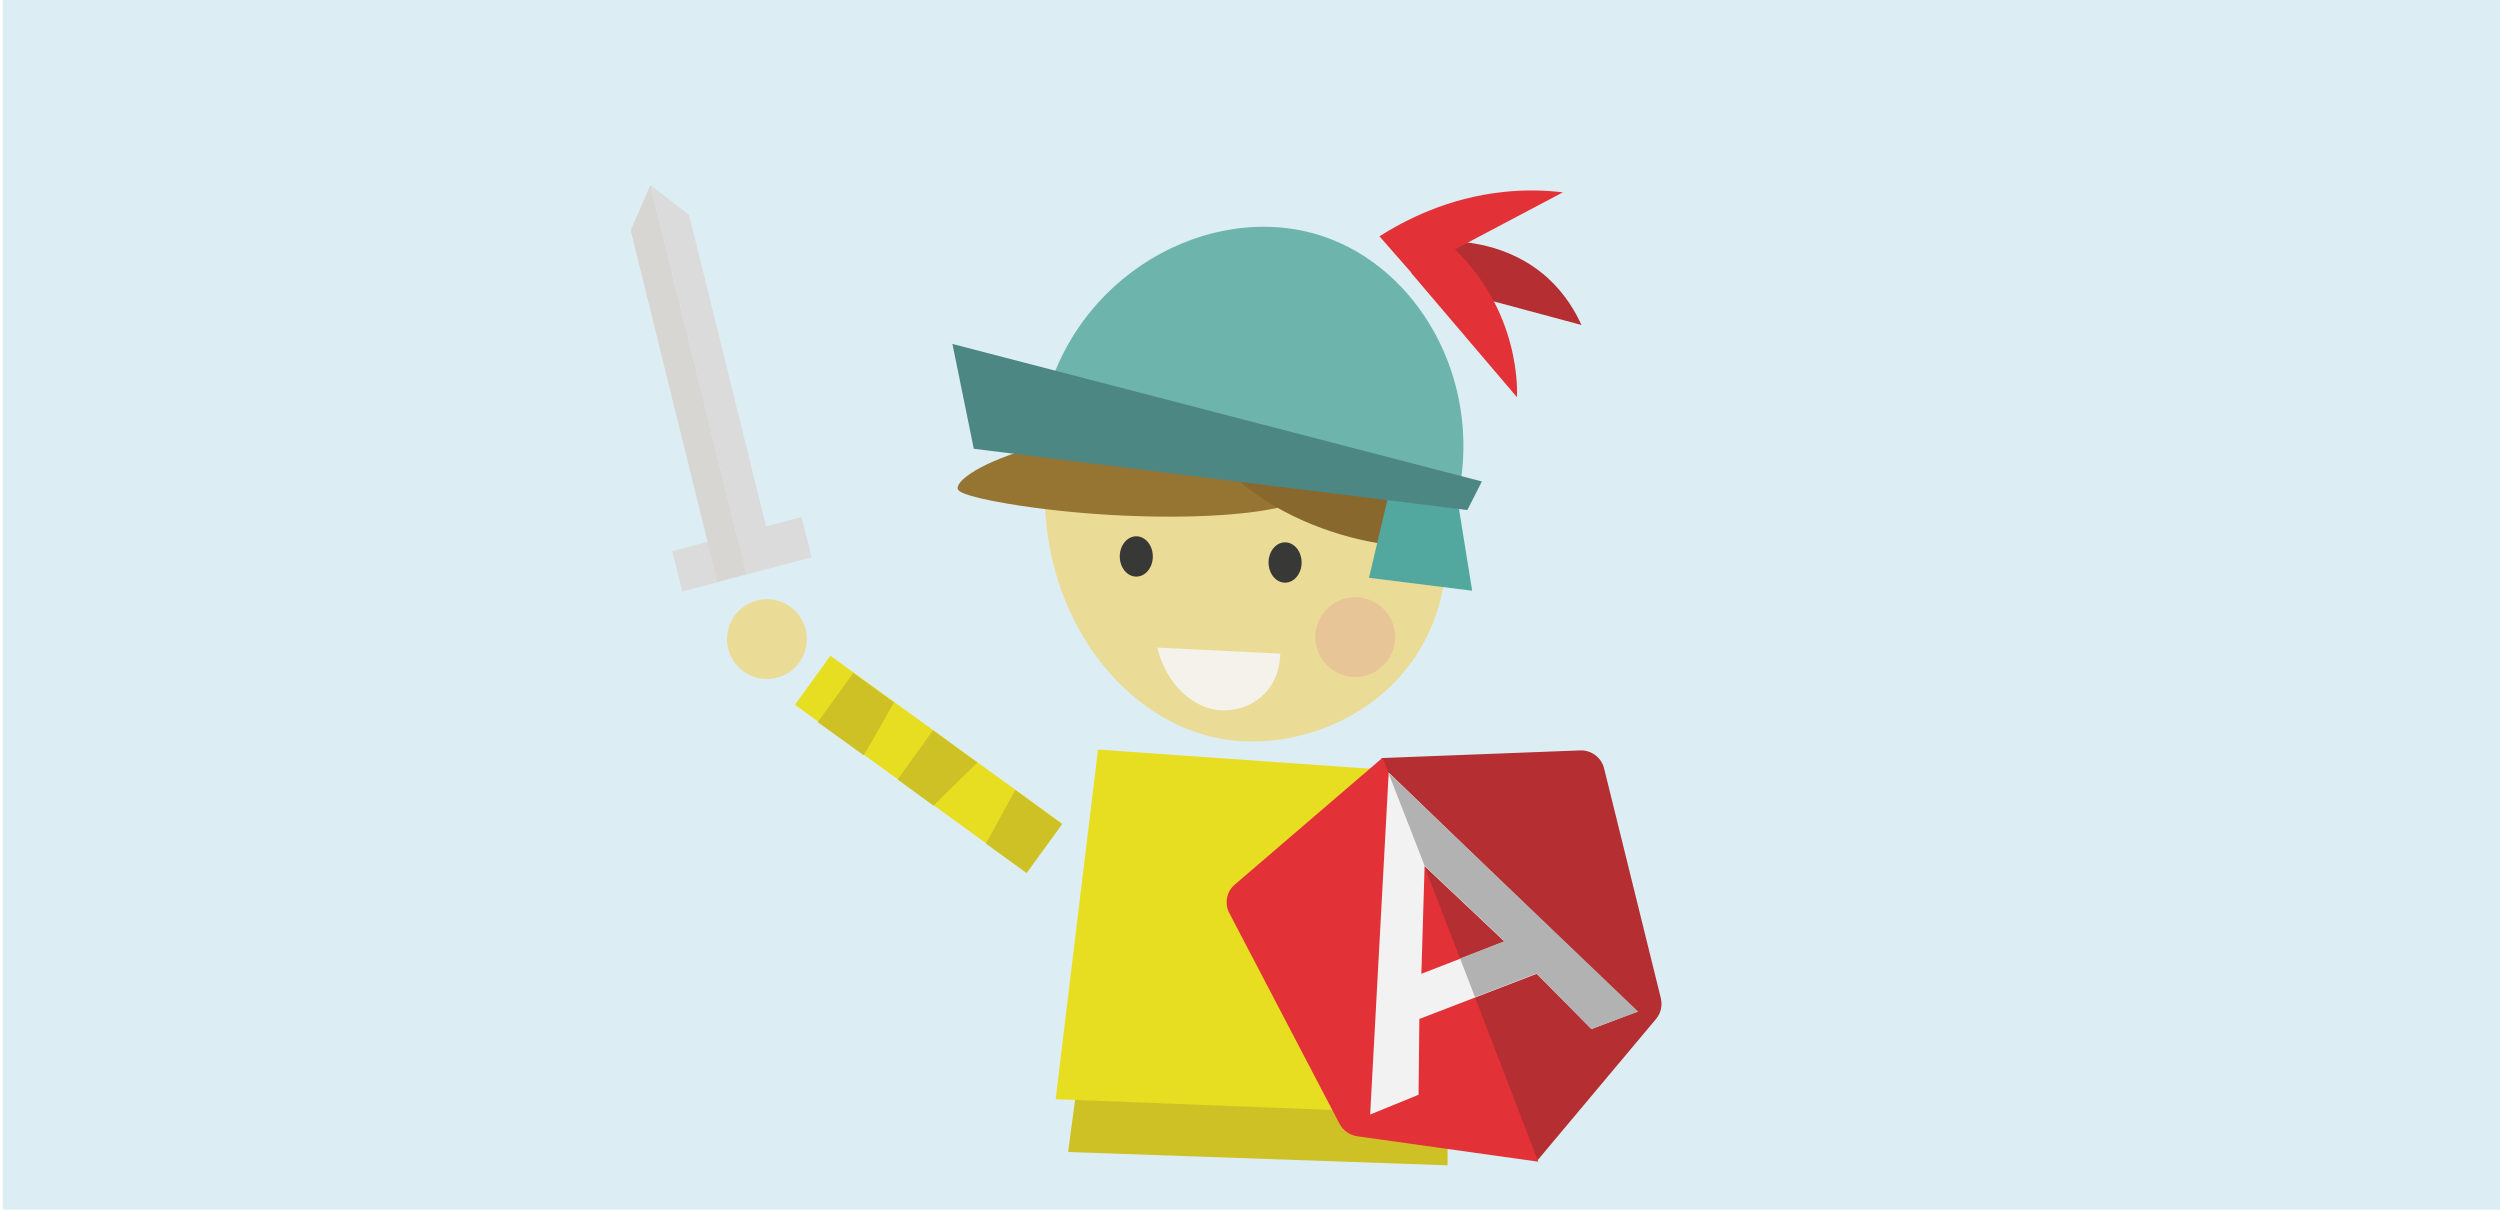 <?xml version="1.0" encoding="utf-8"?>
<!-- Generator: Adobe Illustrator 19.2.1, SVG Export Plug-In . SVG Version: 6.00 Build 0)  -->
<svg version="1.1" xmlns="http://www.w3.org/2000/svg" xmlns:xlink="http://www.w3.org/1999/xlink" x="0px" y="0px"
	 viewBox="0 0 620 300" style="enable-background:new 0 0 620 300;" xml:space="preserve">
<g id="back">
	<g id="Layer_1_1_">
		<rect x="0.7" style="fill:#DCEEF4;" width="620" height="300"/>
	</g>
</g>
<g id="body">
	<g id="Layer_3" style="display:none;">
		<path style="display:inline;fill:#B52E31;" d="M337.7,62.3l25.2,6.7c-1-2.2-2.8-5.4-6-8.3c-7-6.3-15.5-6.5-17.9-6.4
			C338.6,56.9,338.1,59.6,337.7,62.3z"/>
		<polygon style="display:inline;fill:#ADAA36;" points="280.2,153.3 339,157.2 339,217.6 272,215.2 		"/>
		<path style="display:inline;fill:#EADC96;" d="M300,142.3c11.1,1.7,25.5-2.7,33.5-14.5c7.6-11.2,5.5-23.5,4.9-26.2
			c-23.4-1.4-46.9-2.8-70.3-4.2C267.3,120.8,282.3,139.6,300,142.3z"/>
		<path style="display:inline;fill:#967432;" d="M315.1,98.1c-0.5,5.1-29.8,6.5-53.7,2.5c-8.3-1.4-8.7-2.2-8.8-2.7
			c-0.5-3.8,24.9-14.6,48.7-7.2C304.5,91.6,315.4,94.9,315.1,98.1z"/>
		<ellipse style="display:inline;fill:#383836;" cx="310.5" cy="111" rx="2.9" ry="3.6"/>
		<ellipse style="display:inline;fill:#383836;" cx="284.2" cy="109.9" rx="2.9" ry="3.6"/>
		<circle style="display:inline;fill:#E8C597;" cx="322.9" cy="124.2" r="7.1"/>
		<circle style="display:inline;fill:#EADC96;" cx="218.9" cy="126" r="7.1"/>
		<path style="display:inline;fill:#F4F2EA;" d="M309.7,127.1c0,0.9-0.1,4-2.4,6.7c-2.4,2.8-5.8,3.4-7.9,3.3
			c-5-0.2-9.8-4.6-11.4-11.2L309.7,127.1z"/>
		<polygon style="display:inline;fill:#52A89F;" points="326.8,97.3 323.2,112.3 341.4,114.5 337.3,88.9 		"/>
		<path style="display:inline;fill:#6DB5AC;" d="M267.6,84.7c5-24.5,29.8-38,49.6-31.3c16.7,5.6,28,25,24,45.3L267.6,84.7z"/>
		<polygon style="display:inline;fill:#4D8783;" points="342.7,101.7 255.5,90.9 251.7,72.4 345.2,96.7 		"/>
		<path style="display:inline;fill:#89682E;" d="M330.1,102.3c-1.5,3.6-28.9,0.7-39.4-16.8c-1.4-2.3-3.7-6.2-2.5-7.6
			C292.3,73.3,332.2,97.5,330.1,102.3z"/>
		<polygon style="display:inline;fill:#D8D839;" points="277.4,144 332,147.9 332,208.3 269.9,205.9 		"/>
		<g style="display:inline;">
			<polygon style="fill:#DBDBDB;" points="225.4,112.2 202.5,118.3 200.7,111.2 223.6,105.1 			"/>
			<polygon style="fill:#D8D6D2;" points="193.4,54.4 208.7,116.5 213.9,115.1 198.5,53.1 196.9,46.5 			"/>
			<polygon style="fill:#DBDBDB;" points="203.7,51.7 219,113.7 213.9,115.1 198.5,53.1 196.9,46.5 			"/>
		</g>
		<polygon style="display:inline;fill:#D8D839;" points="279.3,216.9 270.1,240.7 277.5,242.6 286,218.6 		"/>
		<path style="display:inline;fill:#52A89F;" d="M248.4,250.5l20,9.8l8-15.8l-7.3-2.6l-3.8,9.2C265.4,251.1,257.7,242.5,248.4,250.5
			z"/>
		<path style="display:inline;fill:#D8D839;" d="M341.3,63.4"/>
		<path style="display:inline;fill:#E23237;" d="M351.5,81.8c0,0,1.1-15.7-12.5-27.5l-6.3,5.5L351.5,81.8z"/>
		<path style="display:inline;fill:#E23237;" d="M359.6,45.6c-3-0.3-6.5-0.5-10.5-0.1c-10,1-17.6,5-21.9,7.9
			c1.9,2.1,3.8,4.3,5.7,6.4C341.7,55,350.6,50.3,359.6,45.6z"/>
	</g>
	<g id="Layer_2" style="display:none;">
		<path style="display:inline;fill:#B2B2B2;" d="M325.8,159.5"/>
		<g style="display:inline;">
			<g>
				<path style="fill:#B52E31;" d="M357.8,164.7l-30.9-0.7l20.3,64.1l19.9-21c0.8-0.8,1.1-2,0.9-3.2l-6.7-36.3
					C361,165.9,359.6,164.7,357.8,164.7z"/>
				<path style="fill:#E23237;" d="M301.6,186.7l15.1,33.7c0.5,1.1,1.5,1.8,2.6,2.1l27.9,5.6L326.9,164l-24.1,18.3
					C301.4,183.3,300.9,185.2,301.6,186.7z"/>
			</g>
			<path style="fill:#F2F2F2;" d="M344.1,193.6l-11.7-12.5l-1.5,16.7L344.1,193.6z M348.7,198.9l-18.7,5.9l-0.9,11.8l-7.7,2.6
				l6.1-52.9l36.2,39.5l-7.2,2.3L348.7,198.9z"/>
			<path style="fill:#B2B2B2;" d="M327.6,166.3l4.8,14.8l11.7,12.5l-7.1,2.2l1.9,6.2l9.8-3.1l7.9,9.1l7.5-2.2L327.6,166.3z"/>
		</g>
		
			<rect x="242.1" y="122.9" transform="matrix(0.587 -0.81 0.81 0.587 -17.751 261.55)" style="display:inline;fill:#D8D839;" width="10.7" height="50.6"/>
		
			<rect x="229.3" y="134.4" transform="matrix(0.587 -0.81 0.81 0.587 -15.476 247.324)" style="display:inline;fill:#ADAA36;" width="10.7" height="8.9"/>
		
			<rect x="243.4" y="144.6" transform="matrix(0.587 -0.81 0.81 0.587 -17.954 262.941)" style="display:inline;fill:#ADAA36;" width="10.7" height="8.9"/>
		
			<rect x="259" y="155.9" transform="matrix(0.587 -0.81 0.81 0.587 -20.661 280.242)" style="display:inline;fill:#ADAA36;" width="10.7" height="8.9"/>
		<path style="display:inline;fill:#D8D839;" d="M310.1,217.7c-0.4,8-0.9,16-1.3,24c-1.9,0-3.8,0-5.7,0c-0.1-7.7-0.2-15.3-0.3-23
			C305.2,218.3,307.6,218,310.1,217.7z"/>
		<path style="display:inline;fill:#52A89F;" d="M302,255.9v-13.1c3,0.2,5.3,0.2,7.9,0.4l-0.8,17.8h-23
			C286.1,261,291,251.6,302,255.9z"/>
	</g>
	<polygon style="fill:#CEC125;" points="276.4,198.9 359,204.4 359,289 264.9,285.7 	"/>
	<polygon style="fill:#E8DE21;" points="272.3,185.9 349,191.3 349,276 261.8,272.6 	"/>
	<path style="fill:#D8D839;" d="M361.9,72.7"/>
	<path style="fill:#B2B2B2;" d="M340.1,207.6"/>
</g>
<g id="plume">
	<g>
		<path style="fill:#B52E31;" d="M356.9,71.1l35.3,9.5c-1.4-3.1-3.9-7.6-8.4-11.7c-9.8-8.8-21.7-9.1-25-9
			C358.1,63.6,357.5,67.4,356.9,71.1z"/>
		<path style="fill:#E23237;" d="M376.2,98.5c0,0,1.6-22-17.5-38.6l-8.8,7.7L376.2,98.5z"/>
		<path style="fill:#E23237;" d="M387.6,47.7c-4.2-0.5-9.2-0.7-14.7-0.1c-14.1,1.5-24.6,7.1-30.8,11c2.6,3,5.3,6,7.9,9
			C362.5,61,375,54.3,387.6,47.7z"/>
	</g>
</g>
<g id="head">
	<path style="fill:#EADC96;" d="M303.9,183.4c15.6,2.4,35.8-3.8,47-20.4c10.6-15.8,7.7-32.9,6.9-36.8c-32.9-2-65.8-4-98.7-6
		C258.2,153.3,279.1,179.6,303.9,183.4z"/>
	<path style="fill:#967432;" d="M325.1,121.4c-0.7,7.1-41.8,9.1-75.3,3.5c-11.6-2-12.2-3.2-12.3-3.7c-0.6-5.3,34.9-20.4,68.4-10.1
		C310.3,112.3,325.5,117,325.1,121.4z"/>
	<circle style="fill:#E8C597;" cx="336.1" cy="158" r="9.9"/>
	<path style="fill:#89682E;" d="M357.9,133.4c-2.4,5.5-44.4,1-60.5-25.6c-2.1-3.4-5.7-9.5-3.8-11.6
		C299.7,89.2,361,126.1,357.9,133.4z"/>
	<polygon style="fill:#52A89F;" points="344.5,122.2 339.5,143.3 365.1,146.5 359.3,110.5 	"/>
	<path style="fill:#6DB5AC;" d="M258.5,102.6c7-34.4,41.8-53.3,69.6-44c23.5,7.9,39.3,35.1,33.7,63.6L258.5,102.6z"/>
	<polygon style="fill:#4D8783;" points="363.9,126.5 241.5,111.3 236.2,85.3 367.5,119.4 	"/>
</g>
<g id="mouth">
	<path style="fill:#F4F2EA;" d="M317.5,162.1c0,1.2-0.1,5.6-3.4,9.4c-3.4,3.9-8.2,4.8-11.1,4.7c-7-0.3-13.8-6.5-16-15.6L317.5,162.1
		z"/>
</g>
<g id="eye_1">
	<ellipse style="fill:#383836;" cx="281.8" cy="138" rx="4.1" ry="5"/>
</g>
<g id="eye_2">
	<ellipse style="fill:#383836;" cx="318.7" cy="139.5" rx="4.1" ry="5"/>
</g>
<g id="shield">
	<path style="fill:#B52E31;" d="M391.9,186.1c-16.4,0.6-32.9,1.3-49.3,1.9c12.8,33.3,25.7,66.7,38.5,100l29.6-35.3
		c1.2-1.4,1.6-3.3,1.2-5.1l-14.1-57.1C397.1,187.8,394.6,186,391.9,186.1z"/>
	<path style="fill:#E23237;" d="M304.9,226.5l27.3,52.2c0.9,1.7,2.5,2.8,4.4,3.1c15,2.1,30,4.2,44.9,6.3
		c-12.9-33.4-25.7-66.8-38.6-100.2l-36.7,31.5C304.2,221.1,303.6,224.1,304.9,226.5z"/>
	<path style="fill:#F2F2F2;" d="M373.1,233.5l-19.8-18.7l-0.8,26.7L373.1,233.5z M381.1,241.5L352,252.7l-0.2,18.8l-12,4.9l4.6-84.8
		l61.5,59.3l-11.2,4.3L381.1,241.5z"/>
	<path style="fill:#B2B2B2;" d="M344.3,191.6l9,23.1l19.8,18.7l-11,4.3l3.7,9.6l15.3-5.9l13.5,13.8l11.7-4.3L344.3,191.6z"/>
</g>
<g id="sword">
	<g>
		<polygon style="fill:#DBDBDB;" points="201.3,138.2 169.2,146.7 166.7,136.7 198.8,128.2 		"/>
		<polygon style="fill:#D8D6D2;" points="156.4,57.1 177.9,144.2 185.1,142.3 163.6,55.2 161.3,45.9 		"/>
		<polygon style="fill:#DBDBDB;" points="170.9,53.3 192.4,140.3 185.1,142.3 163.6,55.2 161.3,45.9 		"/>
	</g>
</g>
<g id="hand">
	<circle style="fill:#EADC96;" cx="190.2" cy="158.5" r="9.9"/>
</g>
<g id="arm">
	<g>
		
			<rect x="222.7" y="154.1" transform="matrix(0.587 -0.81 0.81 0.587 -58.406 264.706)" style="fill:#E8DE21;" width="15" height="70.9"/>
		<path style="fill:#CEC125;" d="M214.2,187.3c-3.8-2.7-7.6-5.5-11.4-8.2l8.8-12.2l10.1,7.3C219.3,178.5,216.8,182.9,214.2,187.3z"
			/>
		<path style="fill:#CEC125;" d="M231.5,199.8c-3-2.2-5.9-4.3-8.9-6.5l8.8-12.2c3.7,2.7,7.3,5.4,11,8
			C238.7,192.7,235.1,196.2,231.5,199.8z"/>
		<path style="fill:#CEC125;" d="M254.6,216.5l-10.1-7.3c2.4-4.4,4.9-8.9,7.3-13.3c3.9,2.8,7.7,5.7,11.6,8.5L254.6,216.5z"/>
	</g>
</g>
</svg>
